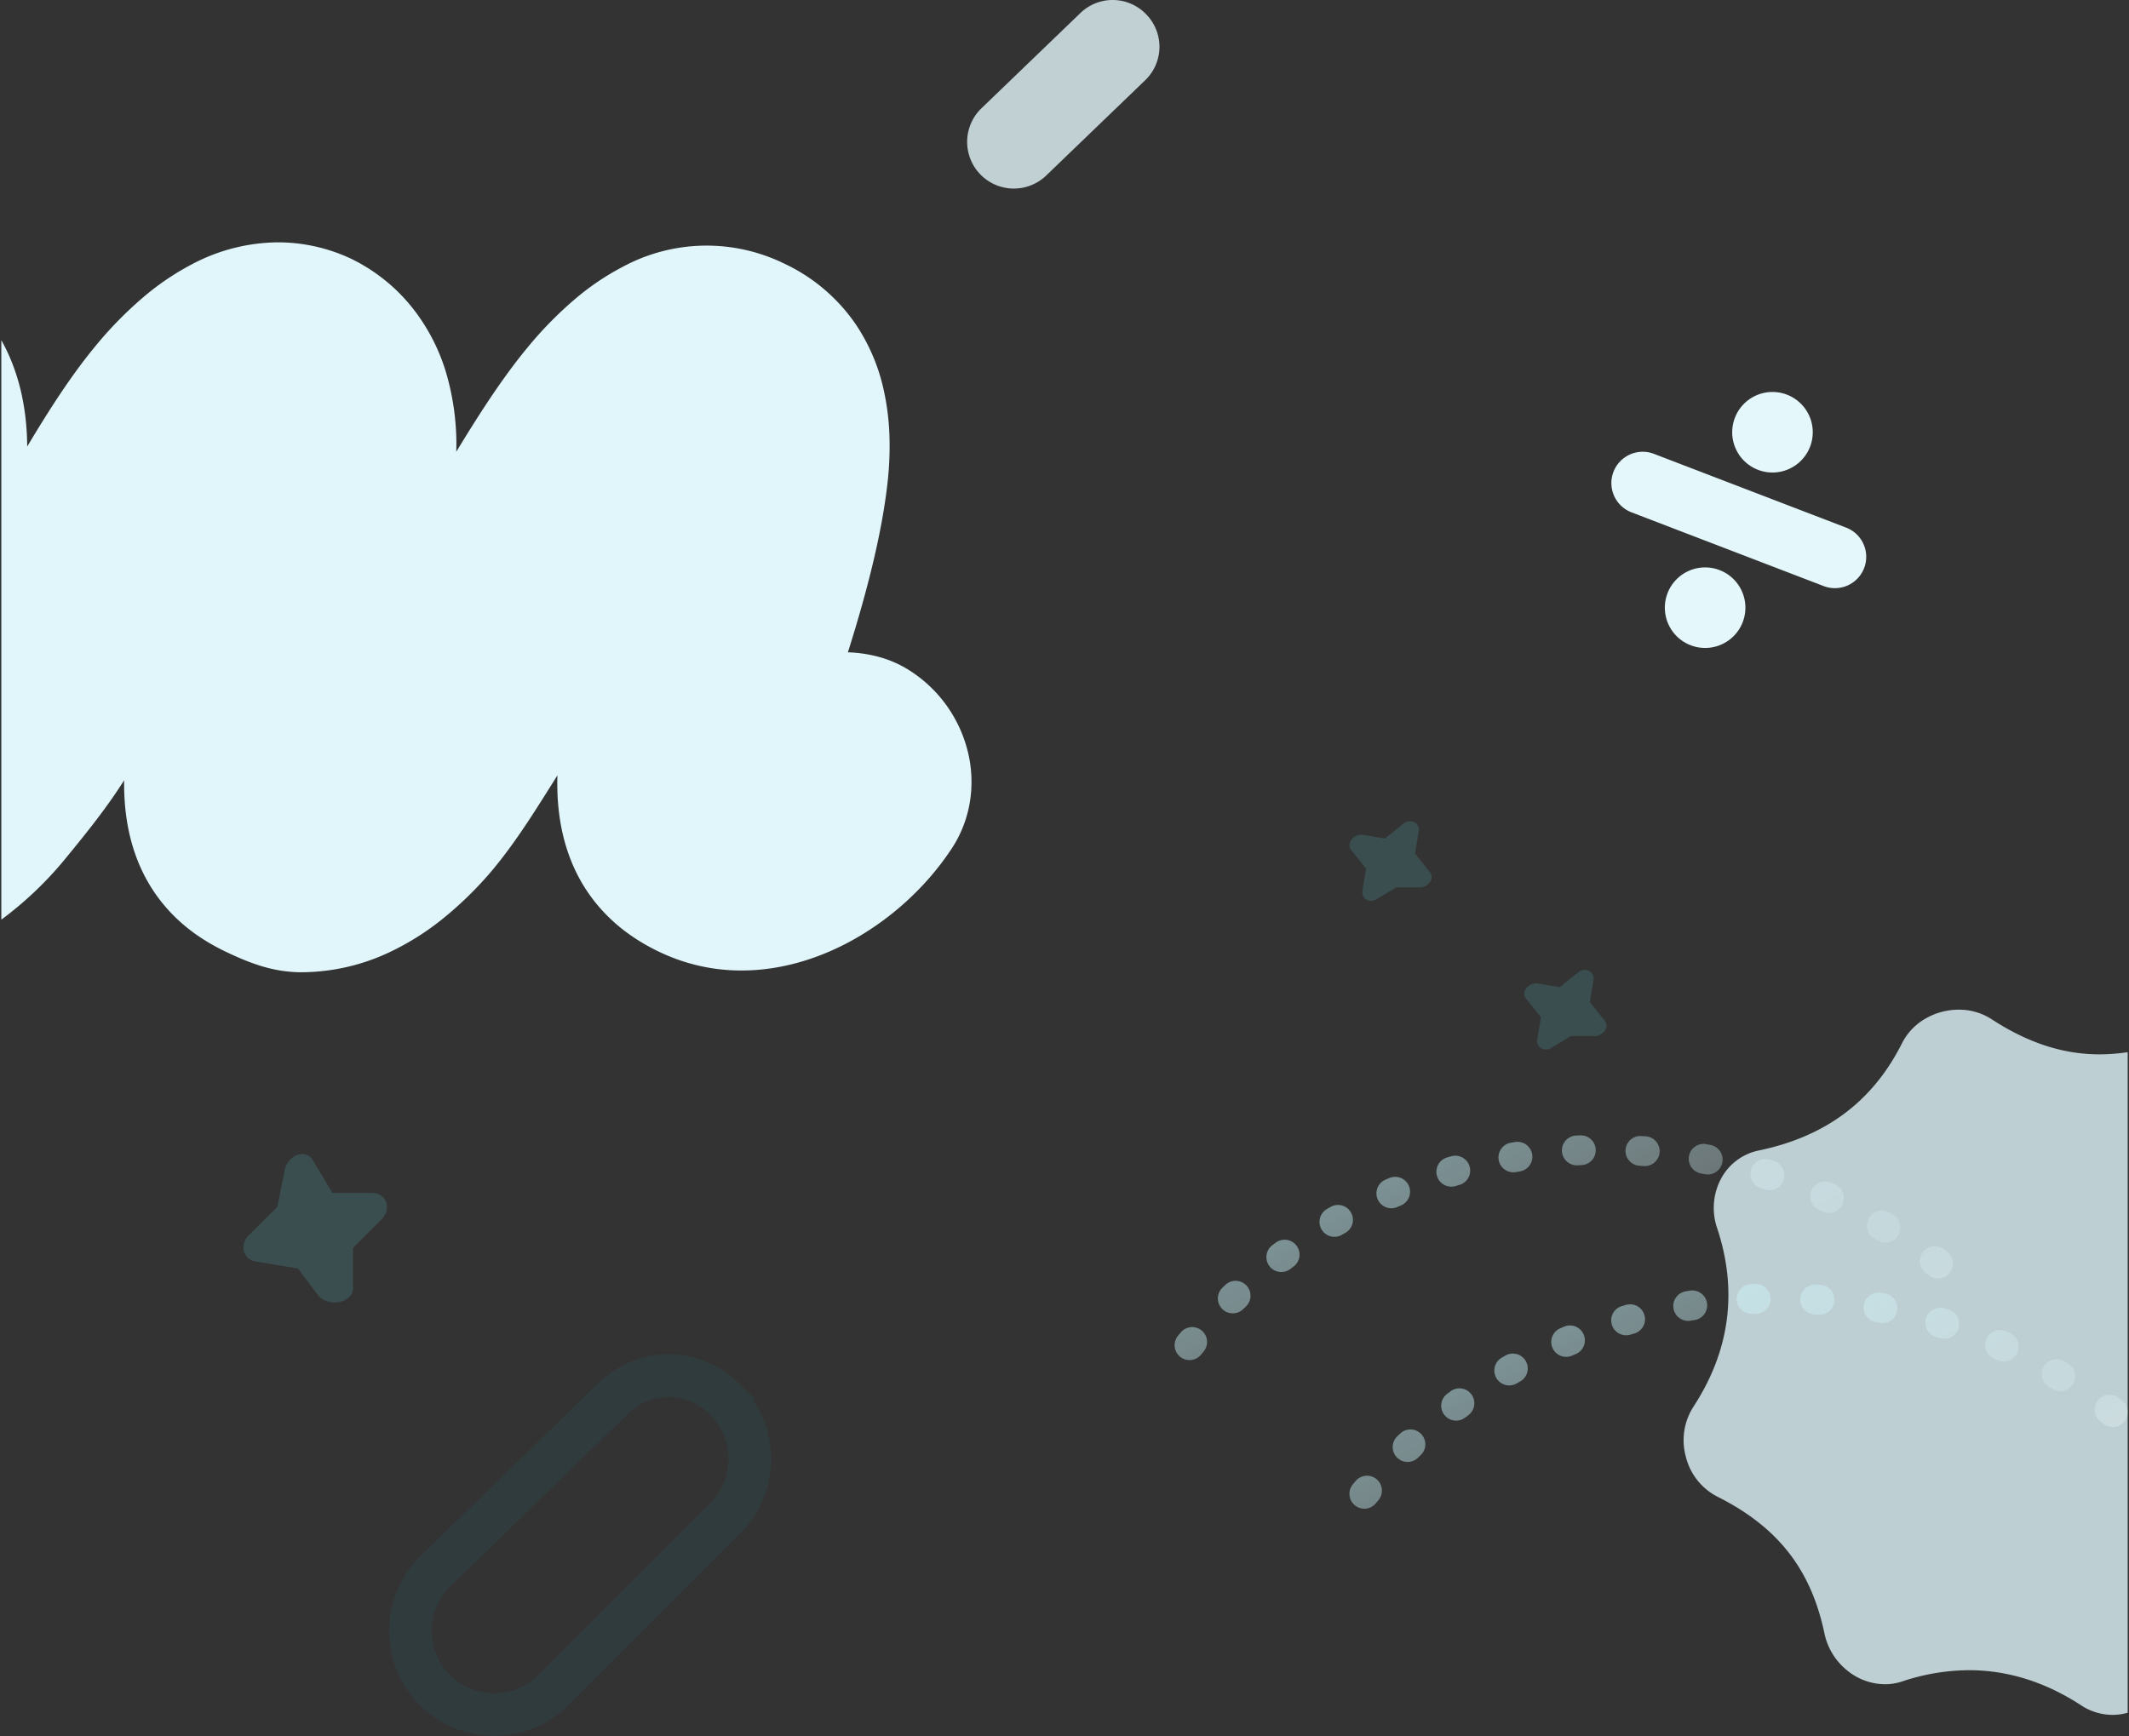 <svg xmlns="http://www.w3.org/2000/svg" xmlns:xlink="http://www.w3.org/1999/xlink" width="801" height="653.345" viewBox="0 0 801 653.345">
  <rect x="0" y="0" width="801" height="653.345" fill="#333333" stroke="none"/>
  <defs>
    <linearGradient id="linear-gradient" x1="0.099" y1="0.436" x2="1.022" y2="0.919" gradientUnits="objectBoundingBox">
      <stop offset="0" stop-color="#c7f6fc"/>
      <stop offset="0.686" stop-color="#e6fcff" stop-opacity="0.439"/>
      <stop offset="1" stop-color="#fff" stop-opacity="0.678"/>
    </linearGradient>
  </defs>
  <g id="그룹_14639" data-name="그룹 14639" transform="translate(0.501 -237.456)">
    <path id="Rt" d="M190.174,130.152c-1.905-2.515,1.112-6.018,4.247-5.663l8.495,1.416L210,120.241c2.515-1.9,6.019-.3,5.663,2.832l-1.416,8.495,5.663,7.079c1.905,2.515-1.112,6.018-4.247,5.663h-8.495l-7.079,4.247c-2.515,1.9-6.018.3-5.663-2.832l1.416-8.495Z" transform="translate(317.623 427.097)" fill="rgba(104,238,255,0.7)" opacity="0.2"/>
    <path id="Rt-2" data-name="Rt" d="M234.164,240.24a5.605,5.605,0,0,1-4.328-9.162l1.028-1.242a5.605,5.605,0,1,1,8.609,7.18l-.974,1.177A5.594,5.594,0,0,1,234.164,240.24Zm16.28-17.6a5.605,5.605,0,0,1-3.884-9.647l1.167-1.112a5.605,5.605,0,0,1,7.7,8.145l-1.1,1.052A5.587,5.587,0,0,1,250.444,222.638Zm265.337-13.124a5.58,5.58,0,0,1-3.418-1.166l-1.213-.928a5.605,5.605,0,1,1,6.778-8.929l1.279.979a5.605,5.605,0,0,1-3.427,10.044ZM268.7,207.093a5.605,5.605,0,0,1-3.376-10.082l1.291-.964a5.605,5.605,0,1,1,6.674,9.007l-1.22.912A5.581,5.581,0,0,1,268.7,207.093Zm227.285-11.1a5.579,5.579,0,0,1-2.883-.8l-1.31-.781a5.6,5.6,0,1,1,5.7-9.651l1.384.825a5.606,5.606,0,0,1-2.893,10.41Zm-207.3-2.146a5.606,5.606,0,0,1-2.815-10.455l1.4-.8a5.6,5.6,0,1,1,5.545,9.743l-1.32.758A5.579,5.579,0,0,1,288.68,193.848Zm186.073-8.987a5.585,5.585,0,0,1-2.305-.5l-1.391-.622a5.6,5.6,0,1,1,4.539-10.25l1.47.657a5.606,5.606,0,0,1-2.312,10.714ZM310.1,183.095a5.606,5.606,0,0,1-2.213-10.757l1.481-.629a5.605,5.605,0,1,1,4.34,10.336l-1.4.594A5.587,5.587,0,0,1,310.1,183.095Zm142.27-6.811a5.6,5.6,0,0,1-1.7-.264l-1.453-.455a5.605,5.605,0,1,1,3.309-10.71l1.535.481a5.606,5.606,0,0,1-1.694,10.949Zm-119.722-1.313a5.606,5.606,0,0,1-1.581-10.983l1.546-.449a5.6,5.6,0,0,1,3.083,10.778l-1.462.425A5.606,5.606,0,0,1,332.649,174.971Zm96.492-4.59a5.632,5.632,0,0,1-1.066-.1l-1.5-.282a5.605,5.605,0,0,1,2.036-11.024l1.58.3a5.606,5.606,0,0,1-1.054,11.11ZM356,169.568a5.606,5.606,0,0,1-.932-11.132l1.587-.264a5.605,5.605,0,0,1,1.793,11.066l-1.5.249A5.645,5.645,0,0,1,356,169.568Zm49.375-2.34q-.207,0-.417-.015l-1.52-.106a5.605,5.605,0,1,1,.737-11.186l1.6.112a5.605,5.605,0,0,1-.405,11.2Zm-25.545-.285a5.605,5.605,0,0,1-.282-11.2l1.607-.076a5.6,5.6,0,1,1,.487,11.2l-1.522.072Q379.977,166.943,379.832,166.943Z" transform="translate(212.868 509.05)" opacity="0.5" fill="url(#linear-gradient)"/>
    <path id="Lf" d="M101.422,49.231c.538-5.413,6.8-9.3,10.345-5.173l7.759,12.931h15.518c5.413.539,6.709,6.8,2.586,10.345L127.284,77.68V93.2c-.538,5.413-9.382,6.709-12.931,2.586l-7.759-10.345L91.076,82.852c-5.413-.538-6.709-6.8-2.586-10.345L98.835,62.162Z" transform="translate(5.031 629.387)" fill="rgba(104,238,255,0.95)" opacity="0.15"/>
    <path id="패스_12322" data-name="패스 12322" d="M1919.89,1294.335c-10.125-.035-18.43-2.987-27.785-7.409-10.073-4.717-18-10.7-24.232-18.281-9.985-12.15-14.92-27.813-14.668-46.552-6.612,10.419-13.979,19.587-22.228,29.638A135.167,135.167,0,0,1,1807,1274.544V1056.472c6.347,11.313,9.622,24.782,9.736,40.031,9.853-16.537,17.674-28.077,25.356-37.419a144.869,144.869,0,0,1,18.741-19.133,99.02,99.02,0,0,1,18.013-12.113,70.018,70.018,0,0,1,32.228-8.184,64.773,64.773,0,0,1,27.341,6.087,66.625,66.625,0,0,1,25.068,20.977,73.053,73.053,0,0,1,10.669,21.371,95.828,95.828,0,0,1,4.019,30.377c10.669-17.651,18.975-29.8,26.93-39.383a142.458,142.458,0,0,1,18.295-18.551,96.548,96.548,0,0,1,17.522-11.732,66.373,66.373,0,0,1,60.506-1.206,67.089,67.089,0,0,1,27.163,23.1,71.718,71.718,0,0,1,10.383,24.482,92.973,92.973,0,0,1,2.129,16.351,122.635,122.635,0,0,1-.774,19.424c-1.985,17.107-6.833,37.709-14.819,62.981a50.612,50.612,0,0,1,12.593,2,41.819,41.819,0,0,1,11.488,5.41,50.522,50.522,0,0,1,21.181,30.57,47.2,47.2,0,0,1,.615,18.437,45.174,45.174,0,0,1-6.976,17.678,105.6,105.6,0,0,1-15.013,17.868,108.271,108.271,0,0,1-18.933,14.5c-14.429,8.689-29.979,13.281-44.967,13.282a71.146,71.146,0,0,1-30.377-6.749,74.931,74.931,0,0,1-11.468-6.586,63.888,63.888,0,0,1-13.1-12.205c-10.073-12.527-14.9-28.641-14.334-47.894-.635,1.01-1.288,2.051-1.864,2.969-7.115,11.34-13.835,22.051-22.215,32.225a137.338,137.338,0,0,1-19.584,19.188,99.807,99.807,0,0,1-18.978,11.915A78.152,78.152,0,0,1,1919.89,1294.335Z" transform="translate(-1807 -691)" fill="#e1f6fb" stroke="rgba(0,0,0,0)" stroke-width="1"/>
    <path id="Lf-2" data-name="Lf" d="M101.43,12.275l37.261-35.881a17.472,17.472,0,0,1,24.841,0,17.454,17.454,0,0,1,0,24.841L126.27,37.115A17.565,17.565,0,0,1,101.43,12.275Z" transform="translate(267 266.246)" fill="#e4f7fb" opacity="0.8"/>
    <path id="Lf-3" data-name="Lf" d="M57.746,222.825l66.817-64.961c12.274-12.118,30.414-12.118,42.689,0a31.546,31.546,0,0,1,0,44.545L102.29,267.369a31.5,31.5,0,0,1-44.545-44.545Z" transform="translate(105.143 606.344)" fill="none" stroke="rgba(3,219,245,0.1)" stroke-width="16" opacity="0.54"/>
    <path id="패스_12323" data-name="패스 12323" d="M1488.338,1528.8a21.571,21.571,0,0,1-11.8-3.592c-13.43-8.773-27.619-13.222-42.172-13.222a80.084,80.084,0,0,0-25.183,4.241,20.525,20.525,0,0,1-6.471,1.046,22.766,22.766,0,0,1-14.468-5.415,24.269,24.269,0,0,1-8.248-13.593c-5.079-24.255-17.543-40.181-40.413-51.638a23.106,23.106,0,0,1-11.716-14.8,23.356,23.356,0,0,1,2.735-18.881c13.8-21.081,16.826-43.743,8.981-67.355a23.445,23.445,0,0,1,1.758-19.075,20.81,20.81,0,0,1,13.958-10.112c25.251-5.276,42.876-18.495,53.884-40.413a22.261,22.261,0,0,1,8.91-9.28,24.933,24.933,0,0,1,12.384-3.293,22.557,22.557,0,0,1,12.385,3.592c13.619,8.9,26.9,13.222,40.59,13.222a69.971,69.971,0,0,0,10.6-.829V1528A20.932,20.932,0,0,1,1488.338,1528.8Z" transform="translate(-694.052 -646)" fill="#e0f6fb" stroke="rgba(0,0,0,0)" stroke-width="1" opacity="0.8"/>
    <path id="Rt-3" data-name="Rt" d="M190.174,130.152c-1.905-2.515,1.112-6.018,4.247-5.663l8.495,1.416L210,120.241c2.515-1.9,6.019-.3,5.663,2.832l-1.416,8.495,5.663,7.079c1.905,2.515-1.112,6.018-4.247,5.663h-8.495l-7.079,4.247c-2.515,1.9-6.018.3-5.663-2.832l1.416-8.495Z" transform="translate(383.396 483.025)" fill="rgba(104,238,255,0.7)" opacity="0.2"/>
    <path id="패스_12319" data-name="패스 12319" d="M11.786,0h77.45a11.786,11.786,0,0,1,0,23.572H11.786A11.786,11.786,0,0,1,11.786,0Z" transform="translate(610.761 404.025) rotate(21)" fill="#e4f7fb"/>
    <path id="패스_12320" data-name="패스 12320" d="M15.153,0A15.153,15.153,0,1,1,0,15.153,15.153,15.153,0,0,1,15.153,0Z" transform="translate(685.942 391.404) rotate(111)" fill="#e4f7fb"/>
    <path id="패스_12321" data-name="패스 12321" d="M15.153,0A15.153,15.153,0,1,1,0,15.153,15.153,15.153,0,0,1,15.153,0Z" transform="translate(660.6 457.423) rotate(111)" fill="#e4f7fb"/>
    <path id="Rt-4" data-name="Rt" d="M234.164,240.24a5.605,5.605,0,0,1-4.328-9.162l1.028-1.242a5.605,5.605,0,1,1,8.609,7.18l-.974,1.177A5.594,5.594,0,0,1,234.164,240.24Zm16.28-17.6a5.605,5.605,0,0,1-3.884-9.647l1.167-1.112a5.605,5.605,0,0,1,7.7,8.145l-1.1,1.052A5.587,5.587,0,0,1,250.444,222.638Zm265.337-13.124a5.58,5.58,0,0,1-3.418-1.166l-1.213-.928a5.605,5.605,0,1,1,6.778-8.929l1.279.979a5.605,5.605,0,0,1-3.427,10.044ZM268.7,207.093a5.605,5.605,0,0,1-3.376-10.082l1.291-.964a5.605,5.605,0,1,1,6.674,9.007l-1.22.912A5.581,5.581,0,0,1,268.7,207.093Zm227.285-11.1a5.579,5.579,0,0,1-2.883-.8l-1.31-.781a5.6,5.6,0,1,1,5.7-9.651l1.384.825a5.606,5.606,0,0,1-2.893,10.41Zm-207.3-2.146a5.606,5.606,0,0,1-2.815-10.455l1.4-.8a5.6,5.6,0,1,1,5.545,9.743l-1.32.758A5.579,5.579,0,0,1,288.68,193.848Zm186.073-8.987a5.585,5.585,0,0,1-2.305-.5l-1.391-.622a5.6,5.6,0,1,1,4.539-10.25l1.47.657a5.606,5.606,0,0,1-2.312,10.714ZM310.1,183.095a5.606,5.606,0,0,1-2.213-10.757l1.481-.629a5.605,5.605,0,1,1,4.34,10.336l-1.4.594A5.587,5.587,0,0,1,310.1,183.095Zm142.27-6.811a5.6,5.6,0,0,1-1.7-.264l-1.453-.455a5.605,5.605,0,1,1,3.309-10.71l1.535.481a5.606,5.606,0,0,1-1.694,10.949Zm-119.722-1.313a5.606,5.606,0,0,1-1.581-10.983l1.546-.449a5.6,5.6,0,0,1,3.083,10.778l-1.462.425A5.606,5.606,0,0,1,332.649,174.971Zm96.492-4.59a5.632,5.632,0,0,1-1.066-.1l-1.5-.282a5.605,5.605,0,0,1,2.036-11.024l1.58.3a5.606,5.606,0,0,1-1.054,11.11ZM356,169.568a5.606,5.606,0,0,1-.932-11.132l1.587-.264a5.605,5.605,0,0,1,1.793,11.066l-1.5.249A5.645,5.645,0,0,1,356,169.568Zm49.375-2.34q-.207,0-.417-.015l-1.52-.106a5.605,5.605,0,1,1,.737-11.186l1.6.112a5.605,5.605,0,0,1-.405,11.2Zm-25.545-.285a5.605,5.605,0,0,1-.282-11.2l1.607-.076a5.6,5.6,0,1,1,.487,11.2l-1.522.072Q379.977,166.943,379.832,166.943Z" transform="translate(278.641 564.978)" opacity="0.5" fill="url(#linear-gradient)"/>
  </g>
</svg>
